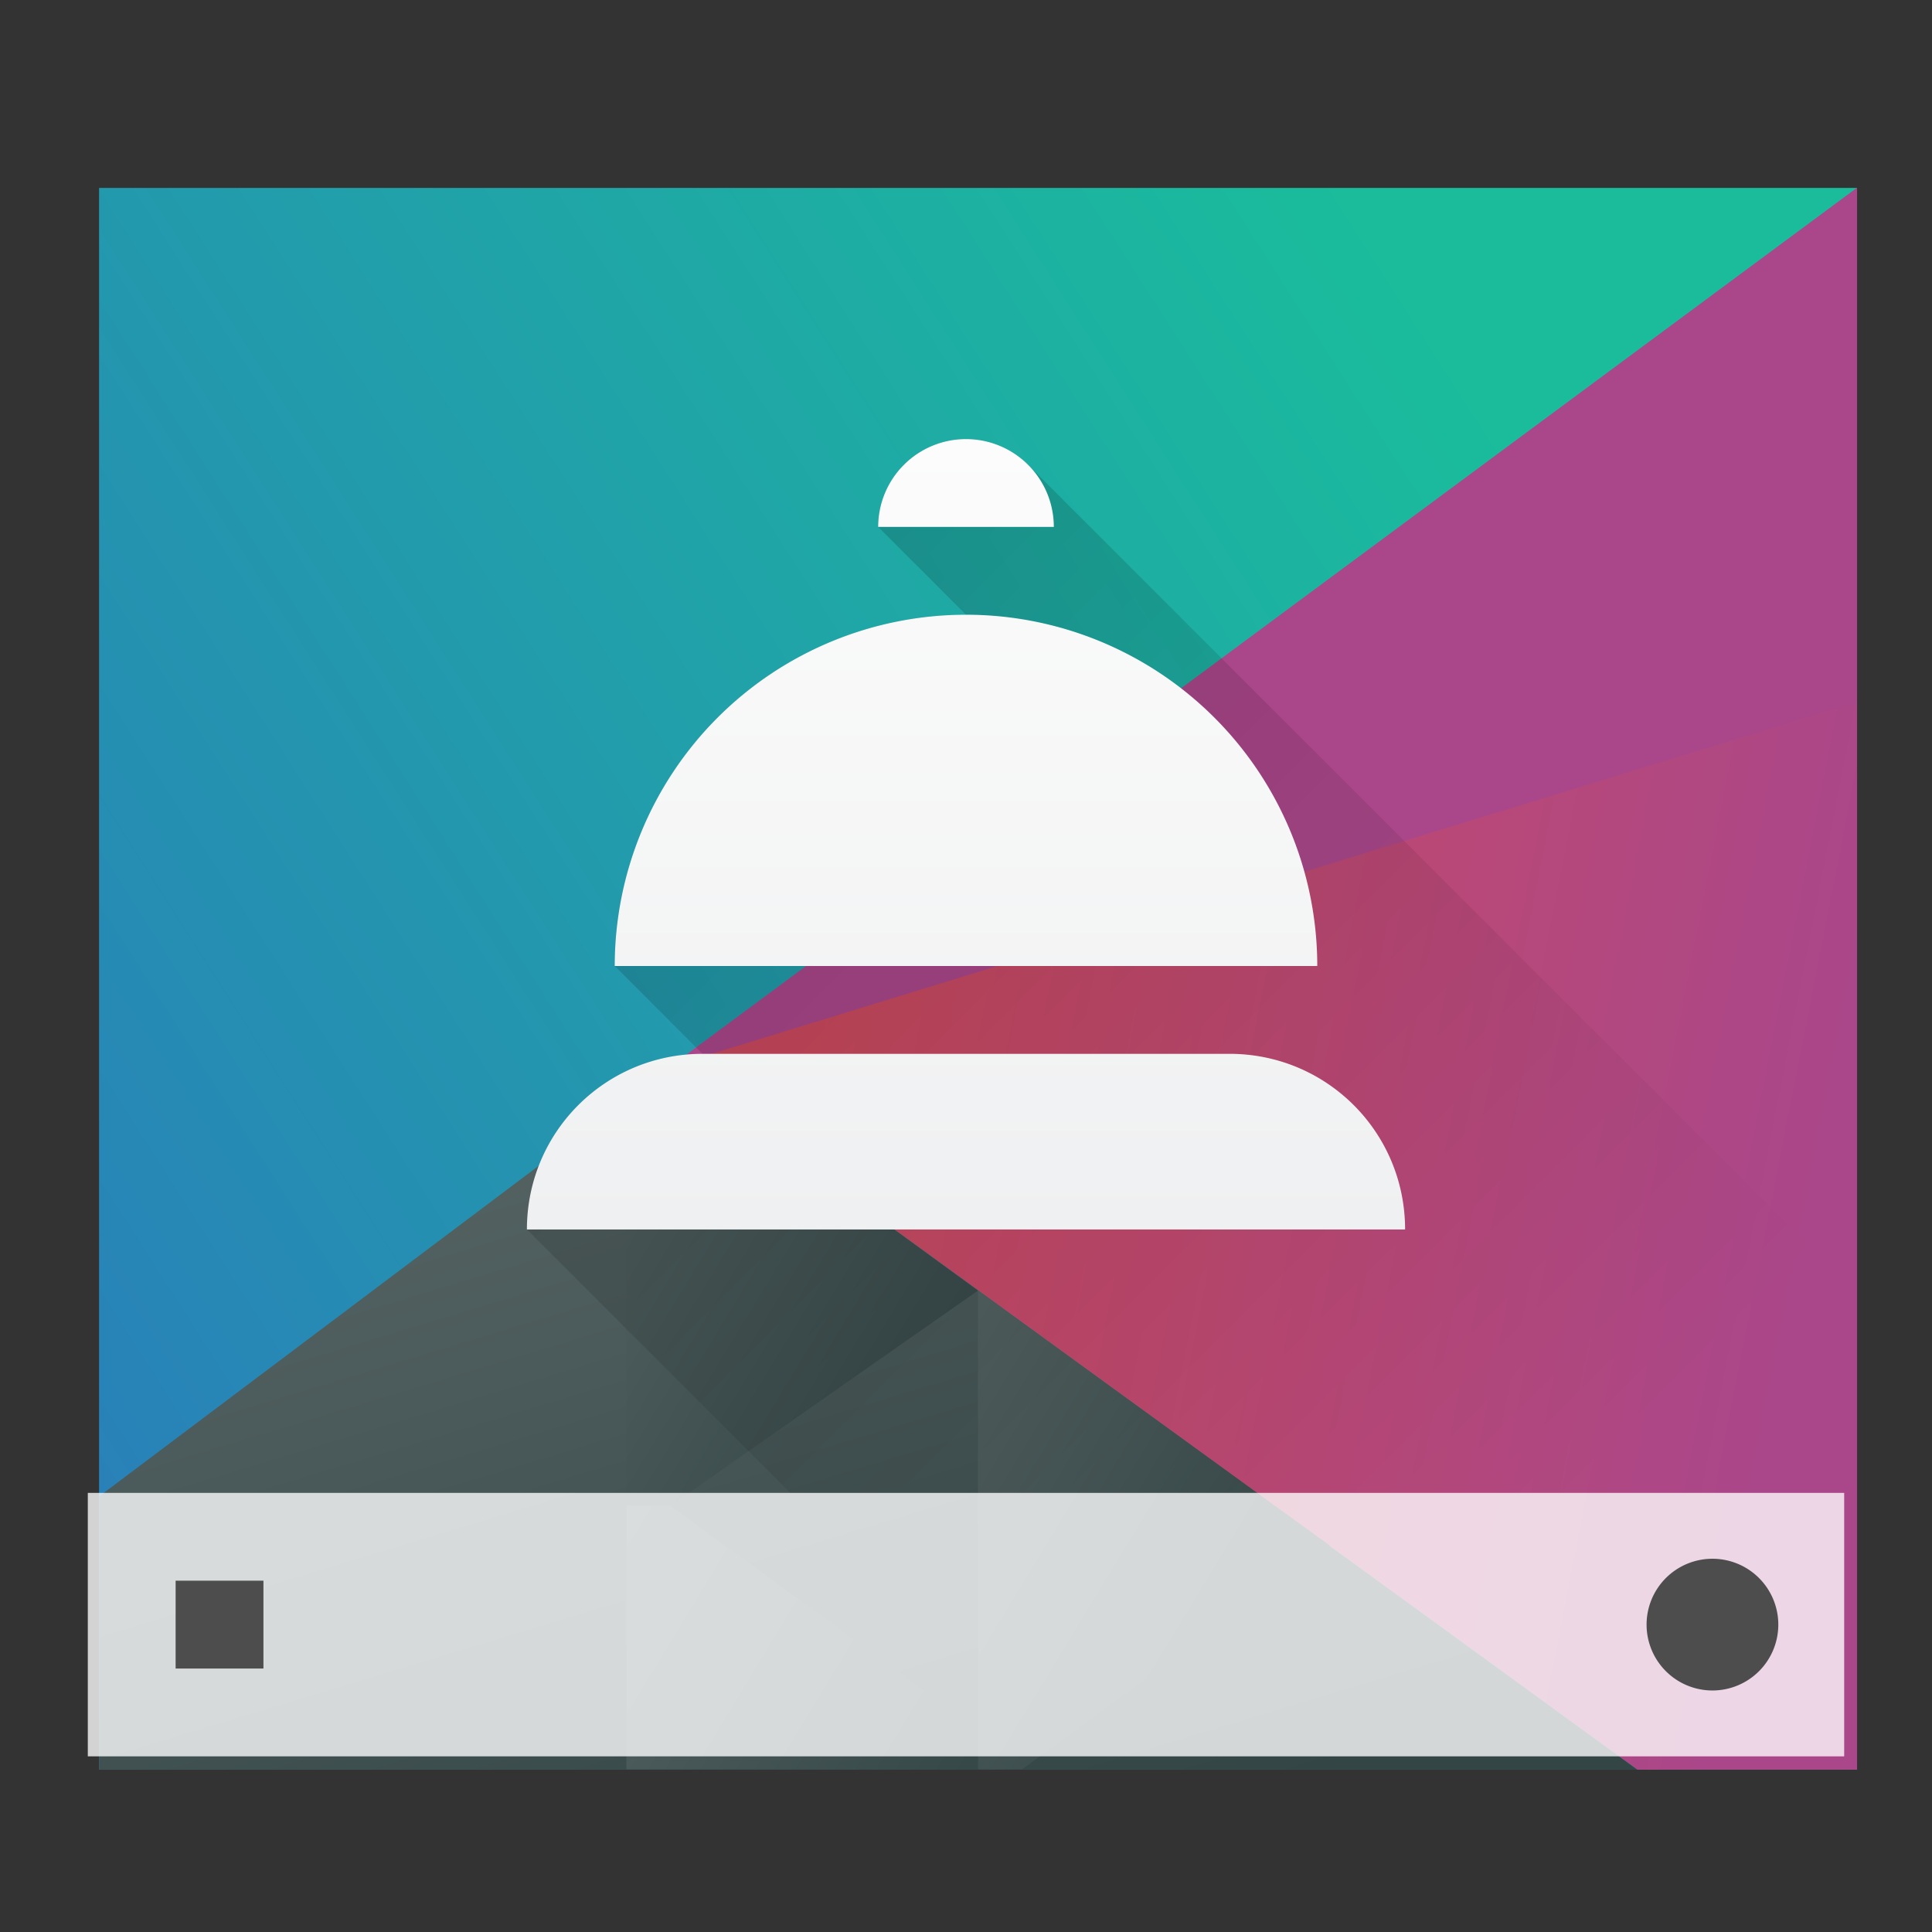 <svg height="22" width="22" xmlns="http://www.w3.org/2000/svg" xmlns:xlink="http://www.w3.org/1999/xlink"><rect width="100%" height="100%" fill="#333333" stroke="none"/><linearGradient id="a" gradientUnits="userSpaceOnUse" x1="6" x2="6" y1="14" y2="5"><stop offset="0" stop-color="#eff0f1"/><stop offset="1" stop-color="#fcfcfc"/></linearGradient><linearGradient id="b" gradientUnits="userSpaceOnUse" x1="6" x2="18" y1="5" y2="17"><stop offset="0"/><stop offset="1" stop-opacity="0"/></linearGradient><linearGradient id="c" gradientTransform="matrix(1 0 0 1.029 -0 -14.395)" gradientUnits="userSpaceOnUse" x1="418.17" x2="384.571" y1="503.079" y2="531.458"><stop offset="0" stop-color="#1abc9c"/><stop offset="1" stop-color="#2980b9"/></linearGradient><linearGradient id="d" gradientUnits="userSpaceOnUse" x1="29.851" x2="54.318" y1="22.349" y2="28.506"><stop offset="0" stop-color="#cc4a5e"/><stop offset="1" stop-color="#aa478a"/></linearGradient><linearGradient id="e" gradientUnits="userSpaceOnUse" x1="24.394" x2="20.646" xlink:href="#f" y1="41.224" y2="25.343"/><linearGradient id="f"><stop offset="0" stop-color="#334545"/><stop offset="1" stop-color="#536161"/></linearGradient><linearGradient id="g" gradientTransform="matrix(-1 0 0 1 839.143 -40)" gradientUnits="userSpaceOnUse" x1="430.571" x2="440.171" xlink:href="#f" y1="569.98" y2="562.499"/><linearGradient id="h" gradientTransform="matrix(-.417 0 0 .535 190.405 -283.781)" gradientUnits="userSpaceOnUse" x1="430.571" x2="440.171" xlink:href="#f" y1="569.98" y2="562.499"/><linearGradient id="i" gradientTransform="matrix(-.417 0 0 .535 194.405 -286.33)" gradientUnits="userSpaceOnUse" x1="430.571" x2="440.171" xlink:href="#f" y1="569.98" y2="562.499"/><g transform="matrix(.417 0 0 .535 -159.238 -267.392)"><path d="m384.571 503.798v33.662h48v-33.662z" fill="url(#c)" stroke-width="1.106"/><g stroke-linecap="round"><g stroke-width="2"><path d="m56 6-29.7 17.143 24.2 13.714h5.5z" fill="url(#d)" transform="matrix(1.091 0 0 1.091 371.481 497.253)"/><path d="m26.3 23.143-14.3 8.383v5.331h38.5z" fill="url(#e)" transform="matrix(1.091 0 0 1.091 371.481 497.253)"/><path d="m408.571 527.268-8.4-4.769-1.2.711v8.64h1.2z" fill="url(#g)"/></g><path d="m11 14.55v5.45h.5l3.5-2.55z" fill="url(#i)" stroke-width=".944" transform="matrix(2.4 0 0 1.87 382.171 500.058)"/><path d="m7 17v3h4v-.449l-3.5-2.551z" fill="url(#h)" stroke-width=".944" transform="matrix(2.4 0 0 1.87 382.171 500.058)"/><path d="m400.171 522.499 32.4-18.701-0 10.94z" fill="#aa478a" stroke-width="2"/></g></g><g transform="matrix(.625 0 0 .625 -239.357 -321.624)"><path d="m384.571 541.798h32v4.8h-32z" fill="#fff" fill-opacity=".784" stroke-width="1.095"/><path d="m19.5 17.75a.75.75 0 0 0 -.75.75.75.75 0 0 0 .75.75.75.75 0 0 0 .75-.75.75.75 0 0 0 -.75-.75zm-17.5.25v1h1v-1z" fill="#4d4d4d" stroke-width=".75" transform="matrix(1.6 0 0 1.6 382.971 514.598)"/></g><path d="m11 5c-.265 0-.52.105-.707.293-.188.188-.293.442-.293.707l1 1c-1.061 0-2.078.422-2.828 1.172-.75.75-1.172 1.767-1.172 2.828l1 1c-1.108 0-2 .892-2 2l3 3h12v-2.414l-9.293-9.293c-.188-.188-.442-.293-.707-.293z" fill="url(#b)" opacity=".2"/><path d="m11 5a1 1 0 0 0 -1 1h2a1 1 0 0 0 -1-1zm0 2a4 4 0 0 0 -4 4h8a4 4 0 0 0 -4-4zm-3 5c-1.108 0-2 .892-2 2h10c0-1.108-.892-2-2-2z" fill="url(#a)" stroke-linejoin="round" stroke-width="2"/></svg>
